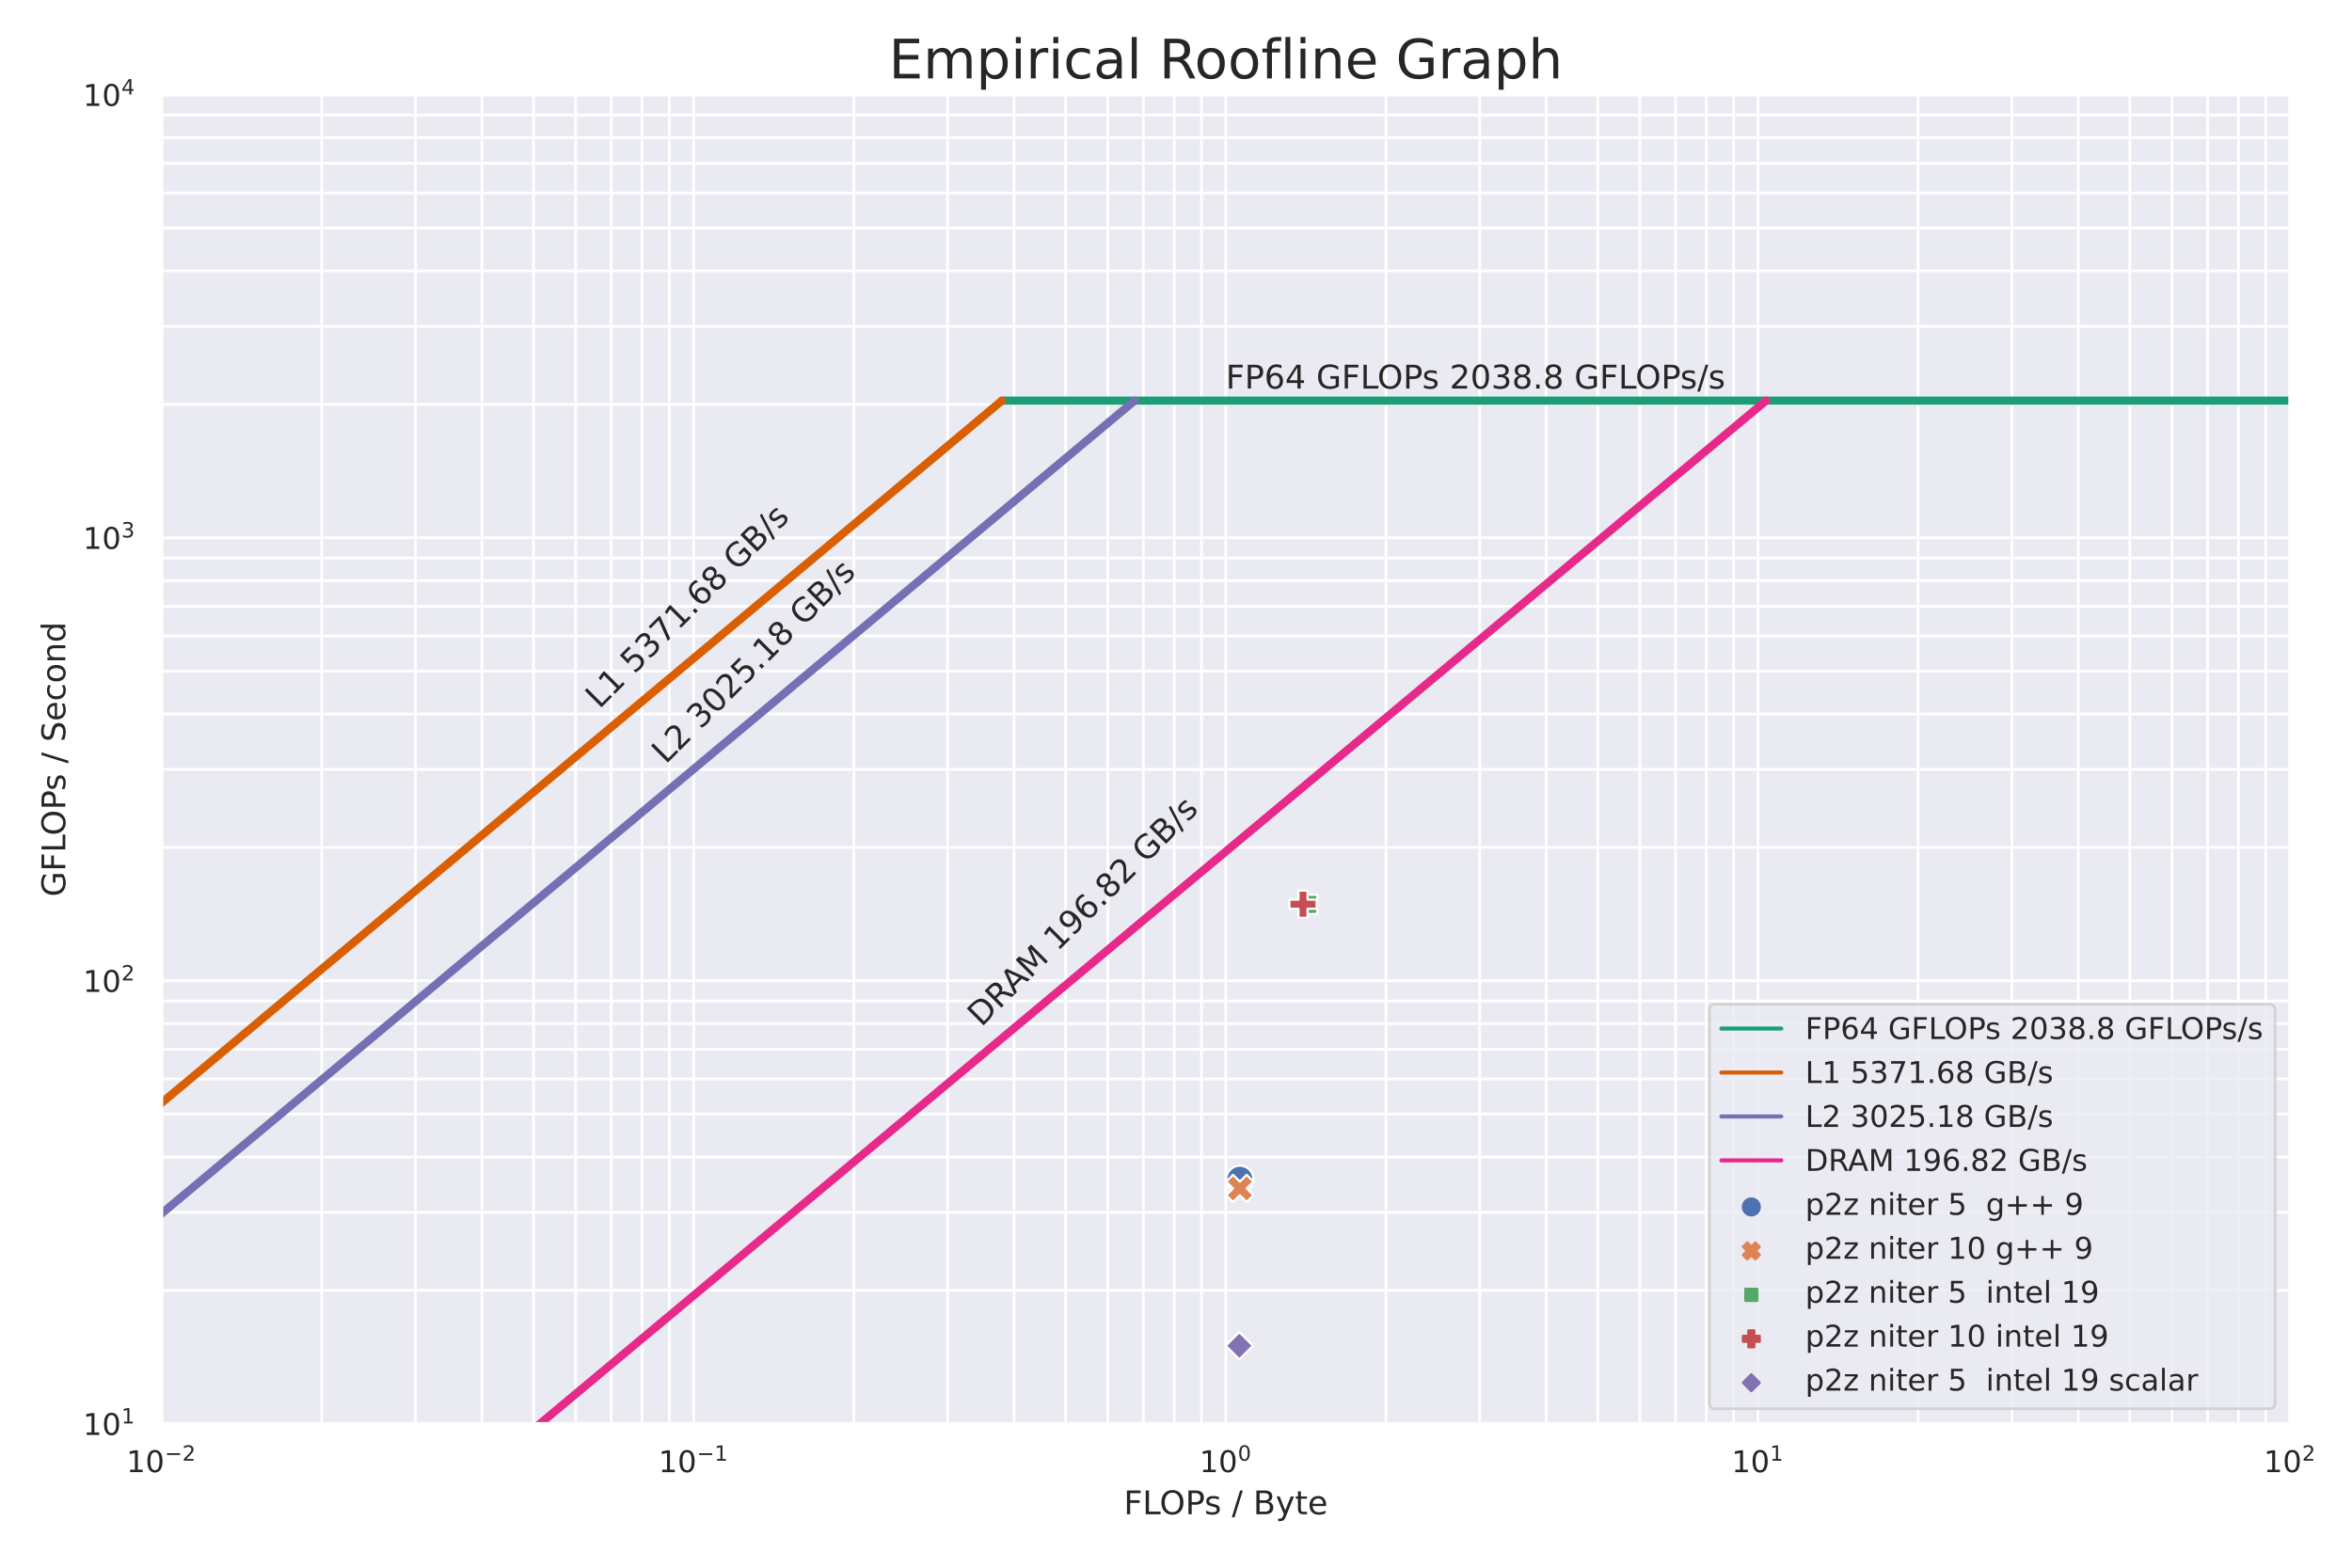<?xml version="1.0" encoding="utf-8" standalone="no"?>
<!DOCTYPE svg PUBLIC "-//W3C//DTD SVG 1.1//EN"
  "http://www.w3.org/Graphics/SVG/1.1/DTD/svg11.dtd">
<!-- Created with matplotlib (https://matplotlib.org/) -->
<svg height="576pt" version="1.1" viewBox="0 0 864 576" width="864pt" xmlns="http://www.w3.org/2000/svg" xmlns:xlink="http://www.w3.org/1999/xlink">
 <defs>
  <style type="text/css">*{stroke-linecap:butt;stroke-linejoin:round;}</style>
 </defs>
 <g id="figure_1">
  <g id="patch_1">
   <path d="M 0 576 
L 864 576 
L 864 0 
L 0 0 
z
" style="fill:#ffffff;"/>
  </g>
  <g id="axes_1">
   <g id="patch_2">
    <path d="M 59.344 523.116 
L 841.236 523.116 
L 841.236 34.8 
L 59.344 34.8 
z
" style="fill:#eaeaf2;"/>
   </g>
   <g id="matplotlib.axis_1">
    <g id="xtick_1">
     <g id="line2d_1">
      <path clip-path="url(#pb07900fdf8)" d="M 59.344 523.116 
L 59.344 34.8 
" style="fill:none;stroke:#ffffff;stroke-linecap:round;"/>
     </g>
     <g id="text_1">
      <!-- $\mathdefault{10^{-2}}$ -->
      <g style="fill:#262626;" transform="translate(46.419 540.974)scale(0.11 -0.11)">
       <defs>
        <path d="M 12.406 8.297 
L 28.516 8.297 
L 28.516 63.922 
L 10.984 60.406 
L 10.984 69.391 
L 28.422 72.906 
L 38.281 72.906 
L 38.281 8.297 
L 54.391 8.297 
L 54.391 0 
L 12.406 0 
z
" id="DejaVuSans-49"/>
        <path d="M 31.781 66.406 
Q 24.172 66.406 20.328 58.906 
Q 16.5 51.422 16.5 36.375 
Q 16.5 21.391 20.328 13.891 
Q 24.172 6.391 31.781 6.391 
Q 39.453 6.391 43.281 13.891 
Q 47.125 21.391 47.125 36.375 
Q 47.125 51.422 43.281 58.906 
Q 39.453 66.406 31.781 66.406 
z
M 31.781 74.219 
Q 44.047 74.219 50.516 64.516 
Q 56.984 54.828 56.984 36.375 
Q 56.984 17.969 50.516 8.266 
Q 44.047 -1.422 31.781 -1.422 
Q 19.531 -1.422 13.062 8.266 
Q 6.594 17.969 6.594 36.375 
Q 6.594 54.828 13.062 64.516 
Q 19.531 74.219 31.781 74.219 
z
" id="DejaVuSans-48"/>
        <path d="M 10.594 35.5 
L 73.188 35.5 
L 73.188 27.203 
L 10.594 27.203 
z
" id="DejaVuSans-8722"/>
        <path d="M 19.188 8.297 
L 53.609 8.297 
L 53.609 0 
L 7.328 0 
L 7.328 8.297 
Q 12.938 14.109 22.625 23.891 
Q 32.328 33.688 34.812 36.531 
Q 39.547 41.844 41.422 45.531 
Q 43.312 49.219 43.312 52.781 
Q 43.312 58.594 39.234 62.25 
Q 35.156 65.922 28.609 65.922 
Q 23.969 65.922 18.812 64.312 
Q 13.672 62.703 7.812 59.422 
L 7.812 69.391 
Q 13.766 71.781 18.938 73 
Q 24.125 74.219 28.422 74.219 
Q 39.75 74.219 46.484 68.547 
Q 53.219 62.891 53.219 53.422 
Q 53.219 48.922 51.531 44.891 
Q 49.859 40.875 45.406 35.406 
Q 44.188 33.984 37.641 27.219 
Q 31.109 20.453 19.188 8.297 
z
" id="DejaVuSans-50"/>
       </defs>
       <use transform="translate(0 0.766)" xlink:href="#DejaVuSans-49"/>
       <use transform="translate(63.623 0.766)" xlink:href="#DejaVuSans-48"/>
       <use transform="translate(128.203 39.047)scale(0.7)" xlink:href="#DejaVuSans-8722"/>
       <use transform="translate(186.855 39.047)scale(0.7)" xlink:href="#DejaVuSans-50"/>
      </g>
     </g>
    </g>
    <g id="xtick_2">
     <g id="line2d_2">
      <path clip-path="url(#pb07900fdf8)" d="M 254.817 523.116 
L 254.817 34.8 
" style="fill:none;stroke:#ffffff;stroke-linecap:round;"/>
     </g>
     <g id="text_2">
      <!-- $\mathdefault{10^{-1}}$ -->
      <g style="fill:#262626;" transform="translate(241.892 540.974)scale(0.11 -0.11)">
       <use transform="translate(0 0.684)" xlink:href="#DejaVuSans-49"/>
       <use transform="translate(63.623 0.684)" xlink:href="#DejaVuSans-48"/>
       <use transform="translate(128.203 38.966)scale(0.7)" xlink:href="#DejaVuSans-8722"/>
       <use transform="translate(186.855 38.966)scale(0.7)" xlink:href="#DejaVuSans-49"/>
      </g>
     </g>
    </g>
    <g id="xtick_3">
     <g id="line2d_3">
      <path clip-path="url(#pb07900fdf8)" d="M 450.29 523.116 
L 450.29 34.8 
" style="fill:none;stroke:#ffffff;stroke-linecap:round;"/>
     </g>
     <g id="text_3">
      <!-- $\mathdefault{10^{0}}$ -->
      <g style="fill:#262626;" transform="translate(440.61 540.974)scale(0.11 -0.11)">
       <use transform="translate(0 0.766)" xlink:href="#DejaVuSans-49"/>
       <use transform="translate(63.623 0.766)" xlink:href="#DejaVuSans-48"/>
       <use transform="translate(128.203 39.047)scale(0.7)" xlink:href="#DejaVuSans-48"/>
      </g>
     </g>
    </g>
    <g id="xtick_4">
     <g id="line2d_4">
      <path clip-path="url(#pb07900fdf8)" d="M 645.763 523.116 
L 645.763 34.8 
" style="fill:none;stroke:#ffffff;stroke-linecap:round;"/>
     </g>
     <g id="text_4">
      <!-- $\mathdefault{10^{1}}$ -->
      <g style="fill:#262626;" transform="translate(636.083 540.974)scale(0.11 -0.11)">
       <use transform="translate(0 0.684)" xlink:href="#DejaVuSans-49"/>
       <use transform="translate(63.623 0.684)" xlink:href="#DejaVuSans-48"/>
       <use transform="translate(128.203 38.966)scale(0.7)" xlink:href="#DejaVuSans-49"/>
      </g>
     </g>
    </g>
    <g id="xtick_5">
     <g id="line2d_5">
      <path clip-path="url(#pb07900fdf8)" d="M 841.236 523.116 
L 841.236 34.8 
" style="fill:none;stroke:#ffffff;stroke-linecap:round;"/>
     </g>
     <g id="text_5">
      <!-- $\mathdefault{10^{2}}$ -->
      <g style="fill:#262626;" transform="translate(831.556 540.974)scale(0.11 -0.11)">
       <use transform="translate(0 0.766)" xlink:href="#DejaVuSans-49"/>
       <use transform="translate(63.623 0.766)" xlink:href="#DejaVuSans-48"/>
       <use transform="translate(128.203 39.047)scale(0.7)" xlink:href="#DejaVuSans-50"/>
      </g>
     </g>
    </g>
    <g id="xtick_6">
     <g id="line2d_6">
      <path clip-path="url(#pb07900fdf8)" d="M 118.187 523.116 
L 118.187 34.8 
" style="fill:none;stroke:#ffffff;stroke-linecap:round;"/>
     </g>
    </g>
    <g id="xtick_7">
     <g id="line2d_7">
      <path clip-path="url(#pb07900fdf8)" d="M 152.608 523.116 
L 152.608 34.8 
" style="fill:none;stroke:#ffffff;stroke-linecap:round;"/>
     </g>
    </g>
    <g id="xtick_8">
     <g id="line2d_8">
      <path clip-path="url(#pb07900fdf8)" d="M 177.03 523.116 
L 177.03 34.8 
" style="fill:none;stroke:#ffffff;stroke-linecap:round;"/>
     </g>
    </g>
    <g id="xtick_9">
     <g id="line2d_9">
      <path clip-path="url(#pb07900fdf8)" d="M 195.974 523.116 
L 195.974 34.8 
" style="fill:none;stroke:#ffffff;stroke-linecap:round;"/>
     </g>
    </g>
    <g id="xtick_10">
     <g id="line2d_10">
      <path clip-path="url(#pb07900fdf8)" d="M 211.451 523.116 
L 211.451 34.8 
" style="fill:none;stroke:#ffffff;stroke-linecap:round;"/>
     </g>
    </g>
    <g id="xtick_11">
     <g id="line2d_11">
      <path clip-path="url(#pb07900fdf8)" d="M 224.538 523.116 
L 224.538 34.8 
" style="fill:none;stroke:#ffffff;stroke-linecap:round;"/>
     </g>
    </g>
    <g id="xtick_12">
     <g id="line2d_12">
      <path clip-path="url(#pb07900fdf8)" d="M 235.873 523.116 
L 235.873 34.8 
" style="fill:none;stroke:#ffffff;stroke-linecap:round;"/>
     </g>
    </g>
    <g id="xtick_13">
     <g id="line2d_13">
      <path clip-path="url(#pb07900fdf8)" d="M 245.872 523.116 
L 245.872 34.8 
" style="fill:none;stroke:#ffffff;stroke-linecap:round;"/>
     </g>
    </g>
    <g id="xtick_14">
     <g id="line2d_14">
      <path clip-path="url(#pb07900fdf8)" d="M 313.66 523.116 
L 313.66 34.8 
" style="fill:none;stroke:#ffffff;stroke-linecap:round;"/>
     </g>
    </g>
    <g id="xtick_15">
     <g id="line2d_15">
      <path clip-path="url(#pb07900fdf8)" d="M 348.081 523.116 
L 348.081 34.8 
" style="fill:none;stroke:#ffffff;stroke-linecap:round;"/>
     </g>
    </g>
    <g id="xtick_16">
     <g id="line2d_16">
      <path clip-path="url(#pb07900fdf8)" d="M 372.503 523.116 
L 372.503 34.8 
" style="fill:none;stroke:#ffffff;stroke-linecap:round;"/>
     </g>
    </g>
    <g id="xtick_17">
     <g id="line2d_17">
      <path clip-path="url(#pb07900fdf8)" d="M 391.446 523.116 
L 391.446 34.8 
" style="fill:none;stroke:#ffffff;stroke-linecap:round;"/>
     </g>
    </g>
    <g id="xtick_18">
     <g id="line2d_18">
      <path clip-path="url(#pb07900fdf8)" d="M 406.924 523.116 
L 406.924 34.8 
" style="fill:none;stroke:#ffffff;stroke-linecap:round;"/>
     </g>
    </g>
    <g id="xtick_19">
     <g id="line2d_19">
      <path clip-path="url(#pb07900fdf8)" d="M 420.011 523.116 
L 420.011 34.8 
" style="fill:none;stroke:#ffffff;stroke-linecap:round;"/>
     </g>
    </g>
    <g id="xtick_20">
     <g id="line2d_20">
      <path clip-path="url(#pb07900fdf8)" d="M 431.346 523.116 
L 431.346 34.8 
" style="fill:none;stroke:#ffffff;stroke-linecap:round;"/>
     </g>
    </g>
    <g id="xtick_21">
     <g id="line2d_21">
      <path clip-path="url(#pb07900fdf8)" d="M 441.345 523.116 
L 441.345 34.8 
" style="fill:none;stroke:#ffffff;stroke-linecap:round;"/>
     </g>
    </g>
    <g id="xtick_22">
     <g id="line2d_22">
      <path clip-path="url(#pb07900fdf8)" d="M 509.133 523.116 
L 509.133 34.8 
" style="fill:none;stroke:#ffffff;stroke-linecap:round;"/>
     </g>
    </g>
    <g id="xtick_23">
     <g id="line2d_23">
      <path clip-path="url(#pb07900fdf8)" d="M 543.554 523.116 
L 543.554 34.8 
" style="fill:none;stroke:#ffffff;stroke-linecap:round;"/>
     </g>
    </g>
    <g id="xtick_24">
     <g id="line2d_24">
      <path clip-path="url(#pb07900fdf8)" d="M 567.976 523.116 
L 567.976 34.8 
" style="fill:none;stroke:#ffffff;stroke-linecap:round;"/>
     </g>
    </g>
    <g id="xtick_25">
     <g id="line2d_25">
      <path clip-path="url(#pb07900fdf8)" d="M 586.919 523.116 
L 586.919 34.8 
" style="fill:none;stroke:#ffffff;stroke-linecap:round;"/>
     </g>
    </g>
    <g id="xtick_26">
     <g id="line2d_26">
      <path clip-path="url(#pb07900fdf8)" d="M 602.397 523.116 
L 602.397 34.8 
" style="fill:none;stroke:#ffffff;stroke-linecap:round;"/>
     </g>
    </g>
    <g id="xtick_27">
     <g id="line2d_27">
      <path clip-path="url(#pb07900fdf8)" d="M 615.484 523.116 
L 615.484 34.8 
" style="fill:none;stroke:#ffffff;stroke-linecap:round;"/>
     </g>
    </g>
    <g id="xtick_28">
     <g id="line2d_28">
      <path clip-path="url(#pb07900fdf8)" d="M 626.819 523.116 
L 626.819 34.8 
" style="fill:none;stroke:#ffffff;stroke-linecap:round;"/>
     </g>
    </g>
    <g id="xtick_29">
     <g id="line2d_29">
      <path clip-path="url(#pb07900fdf8)" d="M 636.818 523.116 
L 636.818 34.8 
" style="fill:none;stroke:#ffffff;stroke-linecap:round;"/>
     </g>
    </g>
    <g id="xtick_30">
     <g id="line2d_30">
      <path clip-path="url(#pb07900fdf8)" d="M 704.606 523.116 
L 704.606 34.8 
" style="fill:none;stroke:#ffffff;stroke-linecap:round;"/>
     </g>
    </g>
    <g id="xtick_31">
     <g id="line2d_31">
      <path clip-path="url(#pb07900fdf8)" d="M 739.027 523.116 
L 739.027 34.8 
" style="fill:none;stroke:#ffffff;stroke-linecap:round;"/>
     </g>
    </g>
    <g id="xtick_32">
     <g id="line2d_32">
      <path clip-path="url(#pb07900fdf8)" d="M 763.449 523.116 
L 763.449 34.8 
" style="fill:none;stroke:#ffffff;stroke-linecap:round;"/>
     </g>
    </g>
    <g id="xtick_33">
     <g id="line2d_33">
      <path clip-path="url(#pb07900fdf8)" d="M 782.392 523.116 
L 782.392 34.8 
" style="fill:none;stroke:#ffffff;stroke-linecap:round;"/>
     </g>
    </g>
    <g id="xtick_34">
     <g id="line2d_34">
      <path clip-path="url(#pb07900fdf8)" d="M 797.87 523.116 
L 797.87 34.8 
" style="fill:none;stroke:#ffffff;stroke-linecap:round;"/>
     </g>
    </g>
    <g id="xtick_35">
     <g id="line2d_35">
      <path clip-path="url(#pb07900fdf8)" d="M 810.956 523.116 
L 810.956 34.8 
" style="fill:none;stroke:#ffffff;stroke-linecap:round;"/>
     </g>
    </g>
    <g id="xtick_36">
     <g id="line2d_36">
      <path clip-path="url(#pb07900fdf8)" d="M 822.292 523.116 
L 822.292 34.8 
" style="fill:none;stroke:#ffffff;stroke-linecap:round;"/>
     </g>
    </g>
    <g id="xtick_37">
     <g id="line2d_37">
      <path clip-path="url(#pb07900fdf8)" d="M 832.291 523.116 
L 832.291 34.8 
" style="fill:none;stroke:#ffffff;stroke-linecap:round;"/>
     </g>
    </g>
    <g id="text_6">
     <!-- FLOPs / Byte -->
     <g style="fill:#262626;" transform="translate(412.805 556.38)scale(0.12 -0.12)">
      <defs>
       <path d="M 9.812 72.906 
L 51.703 72.906 
L 51.703 64.594 
L 19.672 64.594 
L 19.672 43.109 
L 48.578 43.109 
L 48.578 34.812 
L 19.672 34.812 
L 19.672 0 
L 9.812 0 
z
" id="DejaVuSans-70"/>
       <path d="M 9.812 72.906 
L 19.672 72.906 
L 19.672 8.297 
L 55.172 8.297 
L 55.172 0 
L 9.812 0 
z
" id="DejaVuSans-76"/>
       <path d="M 39.406 66.219 
Q 28.656 66.219 22.328 58.203 
Q 16.016 50.203 16.016 36.375 
Q 16.016 22.609 22.328 14.594 
Q 28.656 6.594 39.406 6.594 
Q 50.141 6.594 56.422 14.594 
Q 62.703 22.609 62.703 36.375 
Q 62.703 50.203 56.422 58.203 
Q 50.141 66.219 39.406 66.219 
z
M 39.406 74.219 
Q 54.734 74.219 63.906 63.938 
Q 73.094 53.656 73.094 36.375 
Q 73.094 19.141 63.906 8.859 
Q 54.734 -1.422 39.406 -1.422 
Q 24.031 -1.422 14.812 8.828 
Q 5.609 19.094 5.609 36.375 
Q 5.609 53.656 14.812 63.938 
Q 24.031 74.219 39.406 74.219 
z
" id="DejaVuSans-79"/>
       <path d="M 19.672 64.797 
L 19.672 37.406 
L 32.078 37.406 
Q 38.969 37.406 42.719 40.969 
Q 46.484 44.531 46.484 51.125 
Q 46.484 57.672 42.719 61.234 
Q 38.969 64.797 32.078 64.797 
z
M 9.812 72.906 
L 32.078 72.906 
Q 44.344 72.906 50.609 67.359 
Q 56.891 61.812 56.891 51.125 
Q 56.891 40.328 50.609 34.812 
Q 44.344 29.297 32.078 29.297 
L 19.672 29.297 
L 19.672 0 
L 9.812 0 
z
" id="DejaVuSans-80"/>
       <path d="M 44.281 53.078 
L 44.281 44.578 
Q 40.484 46.531 36.375 47.5 
Q 32.281 48.484 27.875 48.484 
Q 21.188 48.484 17.844 46.438 
Q 14.5 44.391 14.5 40.281 
Q 14.5 37.156 16.891 35.375 
Q 19.281 33.594 26.516 31.984 
L 29.594 31.297 
Q 39.156 29.25 43.188 25.516 
Q 47.219 21.781 47.219 15.094 
Q 47.219 7.469 41.188 3.016 
Q 35.156 -1.422 24.609 -1.422 
Q 20.219 -1.422 15.453 -0.562 
Q 10.688 0.297 5.422 2 
L 5.422 11.281 
Q 10.406 8.688 15.234 7.391 
Q 20.062 6.109 24.812 6.109 
Q 31.156 6.109 34.562 8.281 
Q 37.984 10.453 37.984 14.406 
Q 37.984 18.062 35.516 20.016 
Q 33.062 21.969 24.703 23.781 
L 21.578 24.516 
Q 13.234 26.266 9.516 29.906 
Q 5.812 33.547 5.812 39.891 
Q 5.812 47.609 11.281 51.797 
Q 16.75 56 26.812 56 
Q 31.781 56 36.172 55.266 
Q 40.578 54.547 44.281 53.078 
z
" id="DejaVuSans-115"/>
       <path id="DejaVuSans-32"/>
       <path d="M 25.391 72.906 
L 33.688 72.906 
L 8.297 -9.281 
L 0 -9.281 
z
" id="DejaVuSans-47"/>
       <path d="M 19.672 34.812 
L 19.672 8.109 
L 35.5 8.109 
Q 43.453 8.109 47.281 11.406 
Q 51.125 14.703 51.125 21.484 
Q 51.125 28.328 47.281 31.562 
Q 43.453 34.812 35.5 34.812 
z
M 19.672 64.797 
L 19.672 42.828 
L 34.281 42.828 
Q 41.5 42.828 45.031 45.531 
Q 48.578 48.25 48.578 53.812 
Q 48.578 59.328 45.031 62.062 
Q 41.5 64.797 34.281 64.797 
z
M 9.812 72.906 
L 35.016 72.906 
Q 46.297 72.906 52.391 68.219 
Q 58.5 63.531 58.5 54.891 
Q 58.5 48.188 55.375 44.234 
Q 52.25 40.281 46.188 39.312 
Q 53.469 37.75 57.5 32.781 
Q 61.531 27.828 61.531 20.406 
Q 61.531 10.641 54.891 5.312 
Q 48.25 0 35.984 0 
L 9.812 0 
z
" id="DejaVuSans-66"/>
       <path d="M 32.172 -5.078 
Q 28.375 -14.844 24.75 -17.812 
Q 21.141 -20.797 15.094 -20.797 
L 7.906 -20.797 
L 7.906 -13.281 
L 13.188 -13.281 
Q 16.891 -13.281 18.938 -11.516 
Q 21 -9.766 23.484 -3.219 
L 25.094 0.875 
L 2.984 54.688 
L 12.5 54.688 
L 29.594 11.922 
L 46.688 54.688 
L 56.203 54.688 
z
" id="DejaVuSans-121"/>
       <path d="M 18.312 70.219 
L 18.312 54.688 
L 36.812 54.688 
L 36.812 47.703 
L 18.312 47.703 
L 18.312 18.016 
Q 18.312 11.328 20.141 9.422 
Q 21.969 7.516 27.594 7.516 
L 36.812 7.516 
L 36.812 0 
L 27.594 0 
Q 17.188 0 13.234 3.875 
Q 9.281 7.766 9.281 18.016 
L 9.281 47.703 
L 2.688 47.703 
L 2.688 54.688 
L 9.281 54.688 
L 9.281 70.219 
z
" id="DejaVuSans-116"/>
       <path d="M 56.203 29.594 
L 56.203 25.203 
L 14.891 25.203 
Q 15.484 15.922 20.484 11.062 
Q 25.484 6.203 34.422 6.203 
Q 39.594 6.203 44.453 7.469 
Q 49.312 8.734 54.109 11.281 
L 54.109 2.781 
Q 49.266 0.734 44.188 -0.344 
Q 39.109 -1.422 33.891 -1.422 
Q 20.797 -1.422 13.156 6.188 
Q 5.516 13.812 5.516 26.812 
Q 5.516 40.234 12.766 48.109 
Q 20.016 56 32.328 56 
Q 43.359 56 49.781 48.891 
Q 56.203 41.797 56.203 29.594 
z
M 47.219 32.234 
Q 47.125 39.594 43.094 43.984 
Q 39.062 48.391 32.422 48.391 
Q 24.906 48.391 20.391 44.141 
Q 15.875 39.891 15.188 32.172 
z
" id="DejaVuSans-101"/>
      </defs>
      <use xlink:href="#DejaVuSans-70"/>
      <use x="57.52" xlink:href="#DejaVuSans-76"/>
      <use x="109.607" xlink:href="#DejaVuSans-79"/>
      <use x="188.318" xlink:href="#DejaVuSans-80"/>
      <use x="246.871" xlink:href="#DejaVuSans-115"/>
      <use x="298.971" xlink:href="#DejaVuSans-32"/>
      <use x="330.758" xlink:href="#DejaVuSans-47"/>
      <use x="364.449" xlink:href="#DejaVuSans-32"/>
      <use x="396.236" xlink:href="#DejaVuSans-66"/>
      <use x="464.84" xlink:href="#DejaVuSans-121"/>
      <use x="524.02" xlink:href="#DejaVuSans-116"/>
      <use x="563.229" xlink:href="#DejaVuSans-101"/>
     </g>
    </g>
   </g>
   <g id="matplotlib.axis_2">
    <g id="ytick_1">
     <g id="line2d_38">
      <path clip-path="url(#pb07900fdf8)" d="M 59.344 523.116 
L 841.236 523.116 
" style="fill:none;stroke:#ffffff;stroke-linecap:round;"/>
     </g>
     <g id="text_7">
      <!-- $\mathdefault{10^{1}}$ -->
      <g style="fill:#262626;" transform="translate(30.484 527.295)scale(0.11 -0.11)">
       <use transform="translate(0 0.684)" xlink:href="#DejaVuSans-49"/>
       <use transform="translate(63.623 0.684)" xlink:href="#DejaVuSans-48"/>
       <use transform="translate(128.203 38.966)scale(0.7)" xlink:href="#DejaVuSans-49"/>
      </g>
     </g>
    </g>
    <g id="ytick_2">
     <g id="line2d_39">
      <path clip-path="url(#pb07900fdf8)" d="M 59.344 360.344 
L 841.236 360.344 
" style="fill:none;stroke:#ffffff;stroke-linecap:round;"/>
     </g>
     <g id="text_8">
      <!-- $\mathdefault{10^{2}}$ -->
      <g style="fill:#262626;" transform="translate(30.484 364.523)scale(0.11 -0.11)">
       <use transform="translate(0 0.766)" xlink:href="#DejaVuSans-49"/>
       <use transform="translate(63.623 0.766)" xlink:href="#DejaVuSans-48"/>
       <use transform="translate(128.203 39.047)scale(0.7)" xlink:href="#DejaVuSans-50"/>
      </g>
     </g>
    </g>
    <g id="ytick_3">
     <g id="line2d_40">
      <path clip-path="url(#pb07900fdf8)" d="M 59.344 197.572 
L 841.236 197.572 
" style="fill:none;stroke:#ffffff;stroke-linecap:round;"/>
     </g>
     <g id="text_9">
      <!-- $\mathdefault{10^{3}}$ -->
      <g style="fill:#262626;" transform="translate(30.484 201.751)scale(0.11 -0.11)">
       <defs>
        <path d="M 40.578 39.312 
Q 47.656 37.797 51.625 33 
Q 55.609 28.219 55.609 21.188 
Q 55.609 10.406 48.188 4.484 
Q 40.766 -1.422 27.094 -1.422 
Q 22.516 -1.422 17.656 -0.516 
Q 12.797 0.391 7.625 2.203 
L 7.625 11.719 
Q 11.719 9.328 16.594 8.109 
Q 21.484 6.891 26.812 6.891 
Q 36.078 6.891 40.938 10.547 
Q 45.797 14.203 45.797 21.188 
Q 45.797 27.641 41.281 31.266 
Q 36.766 34.906 28.719 34.906 
L 20.219 34.906 
L 20.219 43.016 
L 29.109 43.016 
Q 36.375 43.016 40.234 45.922 
Q 44.094 48.828 44.094 54.297 
Q 44.094 59.906 40.109 62.906 
Q 36.141 65.922 28.719 65.922 
Q 24.656 65.922 20.016 65.031 
Q 15.375 64.156 9.812 62.312 
L 9.812 71.094 
Q 15.438 72.656 20.344 73.438 
Q 25.25 74.219 29.594 74.219 
Q 40.828 74.219 47.359 69.109 
Q 53.906 64.016 53.906 55.328 
Q 53.906 49.266 50.438 45.094 
Q 46.969 40.922 40.578 39.312 
z
" id="DejaVuSans-51"/>
       </defs>
       <use transform="translate(0 0.766)" xlink:href="#DejaVuSans-49"/>
       <use transform="translate(63.623 0.766)" xlink:href="#DejaVuSans-48"/>
       <use transform="translate(128.203 39.047)scale(0.7)" xlink:href="#DejaVuSans-51"/>
      </g>
     </g>
    </g>
    <g id="ytick_4">
     <g id="line2d_41">
      <path clip-path="url(#pb07900fdf8)" d="M 59.344 34.8 
L 841.236 34.8 
" style="fill:none;stroke:#ffffff;stroke-linecap:round;"/>
     </g>
     <g id="text_10">
      <!-- $\mathdefault{10^{4}}$ -->
      <g style="fill:#262626;" transform="translate(30.484 38.979)scale(0.11 -0.11)">
       <defs>
        <path d="M 37.797 64.312 
L 12.891 25.391 
L 37.797 25.391 
z
M 35.203 72.906 
L 47.609 72.906 
L 47.609 25.391 
L 58.016 25.391 
L 58.016 17.188 
L 47.609 17.188 
L 47.609 0 
L 37.797 0 
L 37.797 17.188 
L 4.891 17.188 
L 4.891 26.703 
z
" id="DejaVuSans-52"/>
       </defs>
       <use transform="translate(0 0.684)" xlink:href="#DejaVuSans-49"/>
       <use transform="translate(63.623 0.684)" xlink:href="#DejaVuSans-48"/>
       <use transform="translate(128.203 38.966)scale(0.7)" xlink:href="#DejaVuSans-52"/>
      </g>
     </g>
    </g>
    <g id="ytick_5">
     <g id="line2d_42">
      <path clip-path="url(#pb07900fdf8)" d="M 59.344 474.117 
L 841.236 474.117 
" style="fill:none;stroke:#ffffff;stroke-linecap:round;"/>
     </g>
    </g>
    <g id="ytick_6">
     <g id="line2d_43">
      <path clip-path="url(#pb07900fdf8)" d="M 59.344 445.454 
L 841.236 445.454 
" style="fill:none;stroke:#ffffff;stroke-linecap:round;"/>
     </g>
    </g>
    <g id="ytick_7">
     <g id="line2d_44">
      <path clip-path="url(#pb07900fdf8)" d="M 59.344 425.117 
L 841.236 425.117 
" style="fill:none;stroke:#ffffff;stroke-linecap:round;"/>
     </g>
    </g>
    <g id="ytick_8">
     <g id="line2d_45">
      <path clip-path="url(#pb07900fdf8)" d="M 59.344 409.343 
L 841.236 409.343 
" style="fill:none;stroke:#ffffff;stroke-linecap:round;"/>
     </g>
    </g>
    <g id="ytick_9">
     <g id="line2d_46">
      <path clip-path="url(#pb07900fdf8)" d="M 59.344 396.455 
L 841.236 396.455 
" style="fill:none;stroke:#ffffff;stroke-linecap:round;"/>
     </g>
    </g>
    <g id="ytick_10">
     <g id="line2d_47">
      <path clip-path="url(#pb07900fdf8)" d="M 59.344 385.558 
L 841.236 385.558 
" style="fill:none;stroke:#ffffff;stroke-linecap:round;"/>
     </g>
    </g>
    <g id="ytick_11">
     <g id="line2d_48">
      <path clip-path="url(#pb07900fdf8)" d="M 59.344 376.118 
L 841.236 376.118 
" style="fill:none;stroke:#ffffff;stroke-linecap:round;"/>
     </g>
    </g>
    <g id="ytick_12">
     <g id="line2d_49">
      <path clip-path="url(#pb07900fdf8)" d="M 59.344 367.792 
L 841.236 367.792 
" style="fill:none;stroke:#ffffff;stroke-linecap:round;"/>
     </g>
    </g>
    <g id="ytick_13">
     <g id="line2d_50">
      <path clip-path="url(#pb07900fdf8)" d="M 59.344 311.345 
L 841.236 311.345 
" style="fill:none;stroke:#ffffff;stroke-linecap:round;"/>
     </g>
    </g>
    <g id="ytick_14">
     <g id="line2d_51">
      <path clip-path="url(#pb07900fdf8)" d="M 59.344 282.682 
L 841.236 282.682 
" style="fill:none;stroke:#ffffff;stroke-linecap:round;"/>
     </g>
    </g>
    <g id="ytick_15">
     <g id="line2d_52">
      <path clip-path="url(#pb07900fdf8)" d="M 59.344 262.345 
L 841.236 262.345 
" style="fill:none;stroke:#ffffff;stroke-linecap:round;"/>
     </g>
    </g>
    <g id="ytick_16">
     <g id="line2d_53">
      <path clip-path="url(#pb07900fdf8)" d="M 59.344 246.571 
L 841.236 246.571 
" style="fill:none;stroke:#ffffff;stroke-linecap:round;"/>
     </g>
    </g>
    <g id="ytick_17">
     <g id="line2d_54">
      <path clip-path="url(#pb07900fdf8)" d="M 59.344 233.683 
L 841.236 233.683 
" style="fill:none;stroke:#ffffff;stroke-linecap:round;"/>
     </g>
    </g>
    <g id="ytick_18">
     <g id="line2d_55">
      <path clip-path="url(#pb07900fdf8)" d="M 59.344 222.786 
L 841.236 222.786 
" style="fill:none;stroke:#ffffff;stroke-linecap:round;"/>
     </g>
    </g>
    <g id="ytick_19">
     <g id="line2d_56">
      <path clip-path="url(#pb07900fdf8)" d="M 59.344 213.346 
L 841.236 213.346 
" style="fill:none;stroke:#ffffff;stroke-linecap:round;"/>
     </g>
    </g>
    <g id="ytick_20">
     <g id="line2d_57">
      <path clip-path="url(#pb07900fdf8)" d="M 59.344 205.02 
L 841.236 205.02 
" style="fill:none;stroke:#ffffff;stroke-linecap:round;"/>
     </g>
    </g>
    <g id="ytick_21">
     <g id="line2d_58">
      <path clip-path="url(#pb07900fdf8)" d="M 59.344 148.573 
L 841.236 148.573 
" style="fill:none;stroke:#ffffff;stroke-linecap:round;"/>
     </g>
    </g>
    <g id="ytick_22">
     <g id="line2d_59">
      <path clip-path="url(#pb07900fdf8)" d="M 59.344 119.91 
L 841.236 119.91 
" style="fill:none;stroke:#ffffff;stroke-linecap:round;"/>
     </g>
    </g>
    <g id="ytick_23">
     <g id="line2d_60">
      <path clip-path="url(#pb07900fdf8)" d="M 59.344 99.573 
L 841.236 99.573 
" style="fill:none;stroke:#ffffff;stroke-linecap:round;"/>
     </g>
    </g>
    <g id="ytick_24">
     <g id="line2d_61">
      <path clip-path="url(#pb07900fdf8)" d="M 59.344 83.799 
L 841.236 83.799 
" style="fill:none;stroke:#ffffff;stroke-linecap:round;"/>
     </g>
    </g>
    <g id="ytick_25">
     <g id="line2d_62">
      <path clip-path="url(#pb07900fdf8)" d="M 59.344 70.911 
L 841.236 70.911 
" style="fill:none;stroke:#ffffff;stroke-linecap:round;"/>
     </g>
    </g>
    <g id="ytick_26">
     <g id="line2d_63">
      <path clip-path="url(#pb07900fdf8)" d="M 59.344 60.014 
L 841.236 60.014 
" style="fill:none;stroke:#ffffff;stroke-linecap:round;"/>
     </g>
    </g>
    <g id="ytick_27">
     <g id="line2d_64">
      <path clip-path="url(#pb07900fdf8)" d="M 59.344 50.574 
L 841.236 50.574 
" style="fill:none;stroke:#ffffff;stroke-linecap:round;"/>
     </g>
    </g>
    <g id="ytick_28">
     <g id="line2d_65">
      <path clip-path="url(#pb07900fdf8)" d="M 59.344 42.248 
L 841.236 42.248 
" style="fill:none;stroke:#ffffff;stroke-linecap:round;"/>
     </g>
    </g>
    <g id="text_11">
     <!-- GFLOPs / Second -->
     <g style="fill:#262626;" transform="translate(23.988 329.463)rotate(-90)scale(0.12 -0.12)">
      <defs>
       <path d="M 59.516 10.406 
L 59.516 29.984 
L 43.406 29.984 
L 43.406 38.094 
L 69.281 38.094 
L 69.281 6.781 
Q 63.578 2.734 56.688 0.656 
Q 49.812 -1.422 42 -1.422 
Q 24.906 -1.422 15.25 8.562 
Q 5.609 18.562 5.609 36.375 
Q 5.609 54.25 15.25 64.234 
Q 24.906 74.219 42 74.219 
Q 49.125 74.219 55.547 72.453 
Q 61.969 70.703 67.391 67.281 
L 67.391 56.781 
Q 61.922 61.422 55.766 63.766 
Q 49.609 66.109 42.828 66.109 
Q 29.438 66.109 22.719 58.641 
Q 16.016 51.172 16.016 36.375 
Q 16.016 21.625 22.719 14.156 
Q 29.438 6.688 42.828 6.688 
Q 48.047 6.688 52.141 7.594 
Q 56.25 8.5 59.516 10.406 
z
" id="DejaVuSans-71"/>
       <path d="M 53.516 70.516 
L 53.516 60.891 
Q 47.906 63.578 42.922 64.891 
Q 37.938 66.219 33.297 66.219 
Q 25.25 66.219 20.875 63.094 
Q 16.5 59.969 16.5 54.203 
Q 16.5 49.359 19.406 46.891 
Q 22.312 44.438 30.422 42.922 
L 36.375 41.703 
Q 47.406 39.594 52.656 34.297 
Q 57.906 29 57.906 20.125 
Q 57.906 9.516 50.797 4.047 
Q 43.703 -1.422 29.984 -1.422 
Q 24.812 -1.422 18.969 -0.25 
Q 13.141 0.922 6.891 3.219 
L 6.891 13.375 
Q 12.891 10.016 18.656 8.297 
Q 24.422 6.594 29.984 6.594 
Q 38.422 6.594 43.016 9.906 
Q 47.609 13.234 47.609 19.391 
Q 47.609 24.75 44.312 27.781 
Q 41.016 30.812 33.5 32.328 
L 27.484 33.5 
Q 16.453 35.688 11.516 40.375 
Q 6.594 45.062 6.594 53.422 
Q 6.594 63.094 13.406 68.656 
Q 20.219 74.219 32.172 74.219 
Q 37.312 74.219 42.625 73.281 
Q 47.953 72.359 53.516 70.516 
z
" id="DejaVuSans-83"/>
       <path d="M 48.781 52.594 
L 48.781 44.188 
Q 44.969 46.297 41.141 47.344 
Q 37.312 48.391 33.406 48.391 
Q 24.656 48.391 19.812 42.844 
Q 14.984 37.312 14.984 27.297 
Q 14.984 17.281 19.812 11.734 
Q 24.656 6.203 33.406 6.203 
Q 37.312 6.203 41.141 7.25 
Q 44.969 8.297 48.781 10.406 
L 48.781 2.094 
Q 45.016 0.344 40.984 -0.531 
Q 36.969 -1.422 32.422 -1.422 
Q 20.062 -1.422 12.781 6.344 
Q 5.516 14.109 5.516 27.297 
Q 5.516 40.672 12.859 48.328 
Q 20.219 56 33.016 56 
Q 37.156 56 41.109 55.141 
Q 45.062 54.297 48.781 52.594 
z
" id="DejaVuSans-99"/>
       <path d="M 30.609 48.391 
Q 23.391 48.391 19.188 42.75 
Q 14.984 37.109 14.984 27.297 
Q 14.984 17.484 19.156 11.844 
Q 23.344 6.203 30.609 6.203 
Q 37.797 6.203 41.984 11.859 
Q 46.188 17.531 46.188 27.297 
Q 46.188 37.016 41.984 42.703 
Q 37.797 48.391 30.609 48.391 
z
M 30.609 56 
Q 42.328 56 49.016 48.375 
Q 55.719 40.766 55.719 27.297 
Q 55.719 13.875 49.016 6.219 
Q 42.328 -1.422 30.609 -1.422 
Q 18.844 -1.422 12.172 6.219 
Q 5.516 13.875 5.516 27.297 
Q 5.516 40.766 12.172 48.375 
Q 18.844 56 30.609 56 
z
" id="DejaVuSans-111"/>
       <path d="M 54.891 33.016 
L 54.891 0 
L 45.906 0 
L 45.906 32.719 
Q 45.906 40.484 42.875 44.328 
Q 39.844 48.188 33.797 48.188 
Q 26.516 48.188 22.312 43.547 
Q 18.109 38.922 18.109 30.906 
L 18.109 0 
L 9.078 0 
L 9.078 54.688 
L 18.109 54.688 
L 18.109 46.188 
Q 21.344 51.125 25.703 53.562 
Q 30.078 56 35.797 56 
Q 45.219 56 50.047 50.172 
Q 54.891 44.344 54.891 33.016 
z
" id="DejaVuSans-110"/>
       <path d="M 45.406 46.391 
L 45.406 75.984 
L 54.391 75.984 
L 54.391 0 
L 45.406 0 
L 45.406 8.203 
Q 42.578 3.328 38.25 0.953 
Q 33.938 -1.422 27.875 -1.422 
Q 17.969 -1.422 11.734 6.484 
Q 5.516 14.406 5.516 27.297 
Q 5.516 40.188 11.734 48.094 
Q 17.969 56 27.875 56 
Q 33.938 56 38.25 53.625 
Q 42.578 51.266 45.406 46.391 
z
M 14.797 27.297 
Q 14.797 17.391 18.875 11.75 
Q 22.953 6.109 30.078 6.109 
Q 37.203 6.109 41.297 11.75 
Q 45.406 17.391 45.406 27.297 
Q 45.406 37.203 41.297 42.844 
Q 37.203 48.484 30.078 48.484 
Q 22.953 48.484 18.875 42.844 
Q 14.797 37.203 14.797 27.297 
z
" id="DejaVuSans-100"/>
      </defs>
      <use xlink:href="#DejaVuSans-71"/>
      <use x="77.49" xlink:href="#DejaVuSans-70"/>
      <use x="135.01" xlink:href="#DejaVuSans-76"/>
      <use x="187.098" xlink:href="#DejaVuSans-79"/>
      <use x="265.809" xlink:href="#DejaVuSans-80"/>
      <use x="324.361" xlink:href="#DejaVuSans-115"/>
      <use x="376.461" xlink:href="#DejaVuSans-32"/>
      <use x="408.248" xlink:href="#DejaVuSans-47"/>
      <use x="441.939" xlink:href="#DejaVuSans-32"/>
      <use x="473.727" xlink:href="#DejaVuSans-83"/>
      <use x="537.203" xlink:href="#DejaVuSans-101"/>
      <use x="598.727" xlink:href="#DejaVuSans-99"/>
      <use x="653.707" xlink:href="#DejaVuSans-111"/>
      <use x="714.889" xlink:href="#DejaVuSans-110"/>
      <use x="778.268" xlink:href="#DejaVuSans-100"/>
     </g>
    </g>
   </g>
   <g id="PathCollection_1">
    <path clip-path="url(#pb07900fdf8)" d="M 455.46 438.292 
C 456.786 438.292 458.058 437.765 458.996 436.828 
C 459.934 435.89 460.46 434.618 460.46 433.292 
C 460.46 431.966 459.934 430.694 458.996 429.757 
C 458.058 428.819 456.786 428.292 455.46 428.292 
C 454.134 428.292 452.863 428.819 451.925 429.757 
C 450.987 430.694 450.46 431.966 450.46 433.292 
C 450.46 434.618 450.987 435.89 451.925 436.828 
C 452.863 437.765 454.134 438.292 455.46 438.292 
z
" style="fill:#4c72b0;stroke:#ffffff;stroke-width:0.8;"/>
    <path clip-path="url(#pb07900fdf8)" d="M 452.96 441.654 
L 455.46 439.154 
L 457.96 441.654 
L 460.46 439.154 
L 457.96 436.654 
L 460.46 434.154 
L 457.96 431.654 
L 455.46 434.154 
L 452.96 431.654 
L 450.46 434.154 
L 452.96 436.654 
L 450.46 439.154 
z
" style="fill:#dd8452;stroke:#ffffff;stroke-width:0.8;"/>
    <path clip-path="url(#pb07900fdf8)" d="M 476.826 328.744 
L 476.826 335.816 
L 483.897 335.816 
L 483.897 328.744 
z
" style="fill:#55a868;stroke:#ffffff;stroke-width:0.8;"/>
    <path clip-path="url(#pb07900fdf8)" d="M 476.987 337.218 
L 480.32 337.218 
L 480.32 333.884 
L 483.653 333.884 
L 483.653 330.551 
L 480.32 330.551 
L 480.32 327.218 
L 476.987 327.218 
L 476.987 330.551 
L 473.653 330.551 
L 473.653 333.884 
L 476.987 333.884 
z
" style="fill:#c44e52;stroke:#ffffff;stroke-width:0.8;"/>
    <path clip-path="url(#pb07900fdf8)" d="M 455.268 489.449 
L 450.268 494.449 
L 455.268 499.449 
L 460.268 494.449 
z
" style="fill:#8172b3;stroke:#ffffff;stroke-width:0.8;"/>
   </g>
   <g id="PathCollection_2"/>
   <g id="PathCollection_3"/>
   <g id="PathCollection_4"/>
   <g id="PathCollection_5"/>
   <g id="PathCollection_6"/>
   <g id="line2d_66">
    <path clip-path="url(#pb07900fdf8)" d="M 368.047 147.214 
L 841.236 147.214 
" style="fill:none;stroke:#1b9e77;stroke-linecap:round;stroke-width:3;"/>
   </g>
   <g id="line2d_67">
    <path clip-path="url(#pb07900fdf8)" d="M -1 455.67 
L 368.047 147.214 
" style="fill:none;stroke:#d95f02;stroke-linecap:round;stroke-width:3;"/>
   </g>
   <g id="line2d_68">
    <path clip-path="url(#pb07900fdf8)" d="M -1 496.323 
L 416.79 147.214 
" style="fill:none;stroke:#7570b3;stroke-linecap:round;stroke-width:3;"/>
   </g>
   <g id="line2d_69">
    <path clip-path="url(#pb07900fdf8)" d="M 133.805 577 
L 648.754 147.214 
" style="fill:none;stroke:#e7298a;stroke-linecap:round;stroke-width:3;"/>
   </g>
   <g id="line2d_70"/>
   <g id="line2d_71"/>
   <g id="line2d_72"/>
   <g id="line2d_73"/>
   <g id="patch_3">
    <path d="M 59.344 523.116 
L 59.344 34.8 
" style="fill:none;stroke:#ffffff;stroke-linecap:square;stroke-linejoin:miter;stroke-width:1.25;"/>
   </g>
   <g id="patch_4">
    <path d="M 841.236 523.116 
L 841.236 34.8 
" style="fill:none;stroke:#ffffff;stroke-linecap:square;stroke-linejoin:miter;stroke-width:1.25;"/>
   </g>
   <g id="patch_5">
    <path d="M 59.344 523.116 
L 841.236 523.116 
" style="fill:none;stroke:#ffffff;stroke-linecap:square;stroke-linejoin:miter;stroke-width:1.25;"/>
   </g>
   <g id="patch_6">
    <path d="M 59.344 34.8 
L 841.236 34.8 
" style="fill:none;stroke:#ffffff;stroke-linecap:square;stroke-linejoin:miter;stroke-width:1.25;"/>
   </g>
   <g id="text_12">
    <!-- FP64 GFLOPs 2038.8 GFLOPs/s -->
    <g style="fill:#262626;" transform="translate(450.29 142.763)scale(0.12 -0.12)">
     <defs>
      <path d="M 33.016 40.375 
Q 26.375 40.375 22.484 35.828 
Q 18.609 31.297 18.609 23.391 
Q 18.609 15.531 22.484 10.953 
Q 26.375 6.391 33.016 6.391 
Q 39.656 6.391 43.531 10.953 
Q 47.406 15.531 47.406 23.391 
Q 47.406 31.297 43.531 35.828 
Q 39.656 40.375 33.016 40.375 
z
M 52.594 71.297 
L 52.594 62.312 
Q 48.875 64.062 45.094 64.984 
Q 41.312 65.922 37.594 65.922 
Q 27.828 65.922 22.672 59.328 
Q 17.531 52.734 16.797 39.406 
Q 19.672 43.656 24.016 45.922 
Q 28.375 48.188 33.594 48.188 
Q 44.578 48.188 50.953 41.516 
Q 57.328 34.859 57.328 23.391 
Q 57.328 12.156 50.688 5.359 
Q 44.047 -1.422 33.016 -1.422 
Q 20.359 -1.422 13.672 8.266 
Q 6.984 17.969 6.984 36.375 
Q 6.984 53.656 15.188 63.938 
Q 23.391 74.219 37.203 74.219 
Q 40.922 74.219 44.703 73.484 
Q 48.484 72.75 52.594 71.297 
z
" id="DejaVuSans-54"/>
      <path d="M 31.781 34.625 
Q 24.75 34.625 20.719 30.859 
Q 16.703 27.094 16.703 20.516 
Q 16.703 13.922 20.719 10.156 
Q 24.75 6.391 31.781 6.391 
Q 38.812 6.391 42.859 10.172 
Q 46.922 13.969 46.922 20.516 
Q 46.922 27.094 42.891 30.859 
Q 38.875 34.625 31.781 34.625 
z
M 21.922 38.812 
Q 15.578 40.375 12.031 44.719 
Q 8.5 49.078 8.5 55.328 
Q 8.5 64.062 14.719 69.141 
Q 20.953 74.219 31.781 74.219 
Q 42.672 74.219 48.875 69.141 
Q 55.078 64.062 55.078 55.328 
Q 55.078 49.078 51.531 44.719 
Q 48 40.375 41.703 38.812 
Q 48.828 37.156 52.797 32.312 
Q 56.781 27.484 56.781 20.516 
Q 56.781 9.906 50.312 4.234 
Q 43.844 -1.422 31.781 -1.422 
Q 19.734 -1.422 13.25 4.234 
Q 6.781 9.906 6.781 20.516 
Q 6.781 27.484 10.781 32.312 
Q 14.797 37.156 21.922 38.812 
z
M 18.312 54.391 
Q 18.312 48.734 21.844 45.562 
Q 25.391 42.391 31.781 42.391 
Q 38.141 42.391 41.719 45.562 
Q 45.312 48.734 45.312 54.391 
Q 45.312 60.062 41.719 63.234 
Q 38.141 66.406 31.781 66.406 
Q 25.391 66.406 21.844 63.234 
Q 18.312 60.062 18.312 54.391 
z
" id="DejaVuSans-56"/>
      <path d="M 10.688 12.406 
L 21 12.406 
L 21 0 
L 10.688 0 
z
" id="DejaVuSans-46"/>
     </defs>
     <use xlink:href="#DejaVuSans-70"/>
     <use x="57.52" xlink:href="#DejaVuSans-80"/>
     <use x="117.822" xlink:href="#DejaVuSans-54"/>
     <use x="181.445" xlink:href="#DejaVuSans-52"/>
     <use x="245.068" xlink:href="#DejaVuSans-32"/>
     <use x="276.855" xlink:href="#DejaVuSans-71"/>
     <use x="354.346" xlink:href="#DejaVuSans-70"/>
     <use x="411.865" xlink:href="#DejaVuSans-76"/>
     <use x="463.953" xlink:href="#DejaVuSans-79"/>
     <use x="542.664" xlink:href="#DejaVuSans-80"/>
     <use x="601.217" xlink:href="#DejaVuSans-115"/>
     <use x="653.316" xlink:href="#DejaVuSans-32"/>
     <use x="685.104" xlink:href="#DejaVuSans-50"/>
     <use x="748.727" xlink:href="#DejaVuSans-48"/>
     <use x="812.35" xlink:href="#DejaVuSans-51"/>
     <use x="875.973" xlink:href="#DejaVuSans-56"/>
     <use x="939.596" xlink:href="#DejaVuSans-46"/>
     <use x="971.383" xlink:href="#DejaVuSans-56"/>
     <use x="1035.006" xlink:href="#DejaVuSans-32"/>
     <use x="1066.793" xlink:href="#DejaVuSans-71"/>
     <use x="1144.283" xlink:href="#DejaVuSans-70"/>
     <use x="1201.803" xlink:href="#DejaVuSans-76"/>
     <use x="1253.891" xlink:href="#DejaVuSans-79"/>
     <use x="1332.602" xlink:href="#DejaVuSans-80"/>
     <use x="1391.154" xlink:href="#DejaVuSans-115"/>
     <use x="1443.254" xlink:href="#DejaVuSans-47"/>
     <use x="1476.945" xlink:href="#DejaVuSans-115"/>
    </g>
   </g>
   <g id="text_13">
    <!-- L1 5371.68 GB/s -->
    <g style="fill:#262626;" transform="translate(220.142 260.701)rotate(-44.995)scale(0.12 -0.12)">
     <defs>
      <path d="M 10.797 72.906 
L 49.516 72.906 
L 49.516 64.594 
L 19.828 64.594 
L 19.828 46.734 
Q 21.969 47.469 24.109 47.828 
Q 26.266 48.188 28.422 48.188 
Q 40.625 48.188 47.75 41.5 
Q 54.891 34.812 54.891 23.391 
Q 54.891 11.625 47.562 5.094 
Q 40.234 -1.422 26.906 -1.422 
Q 22.312 -1.422 17.547 -0.641 
Q 12.797 0.141 7.719 1.703 
L 7.719 11.625 
Q 12.109 9.234 16.797 8.062 
Q 21.484 6.891 26.703 6.891 
Q 35.156 6.891 40.078 11.328 
Q 45.016 15.766 45.016 23.391 
Q 45.016 31 40.078 35.438 
Q 35.156 39.891 26.703 39.891 
Q 22.75 39.891 18.812 39.016 
Q 14.891 38.141 10.797 36.281 
z
" id="DejaVuSans-53"/>
      <path d="M 8.203 72.906 
L 55.078 72.906 
L 55.078 68.703 
L 28.609 0 
L 18.312 0 
L 43.219 64.594 
L 8.203 64.594 
z
" id="DejaVuSans-55"/>
     </defs>
     <use xlink:href="#DejaVuSans-76"/>
     <use x="55.713" xlink:href="#DejaVuSans-49"/>
     <use x="119.336" xlink:href="#DejaVuSans-32"/>
     <use x="151.123" xlink:href="#DejaVuSans-53"/>
     <use x="214.746" xlink:href="#DejaVuSans-51"/>
     <use x="278.369" xlink:href="#DejaVuSans-55"/>
     <use x="341.992" xlink:href="#DejaVuSans-49"/>
     <use x="405.615" xlink:href="#DejaVuSans-46"/>
     <use x="437.402" xlink:href="#DejaVuSans-54"/>
     <use x="501.025" xlink:href="#DejaVuSans-56"/>
     <use x="564.648" xlink:href="#DejaVuSans-32"/>
     <use x="596.436" xlink:href="#DejaVuSans-71"/>
     <use x="673.926" xlink:href="#DejaVuSans-66"/>
     <use x="742.529" xlink:href="#DejaVuSans-47"/>
     <use x="776.221" xlink:href="#DejaVuSans-115"/>
    </g>
   </g>
   <g id="text_14">
    <!-- L2 3025.18 GB/s -->
    <g style="fill:#262626;" transform="translate(244.513 280.995)rotate(-44.991)scale(0.12 -0.12)">
     <use xlink:href="#DejaVuSans-76"/>
     <use x="55.713" xlink:href="#DejaVuSans-50"/>
     <use x="119.336" xlink:href="#DejaVuSans-32"/>
     <use x="151.123" xlink:href="#DejaVuSans-51"/>
     <use x="214.746" xlink:href="#DejaVuSans-48"/>
     <use x="278.369" xlink:href="#DejaVuSans-50"/>
     <use x="341.992" xlink:href="#DejaVuSans-53"/>
     <use x="405.615" xlink:href="#DejaVuSans-46"/>
     <use x="437.402" xlink:href="#DejaVuSans-49"/>
     <use x="501.025" xlink:href="#DejaVuSans-56"/>
     <use x="564.648" xlink:href="#DejaVuSans-32"/>
     <use x="596.436" xlink:href="#DejaVuSans-71"/>
     <use x="673.926" xlink:href="#DejaVuSans-66"/>
     <use x="742.529" xlink:href="#DejaVuSans-47"/>
     <use x="776.221" xlink:href="#DejaVuSans-115"/>
    </g>
   </g>
   <g id="text_15">
    <!-- DRAM 196.82 GB/s -->
    <g style="fill:#262626;" transform="translate(360.48 377.57)rotate(-44.854)scale(0.12 -0.12)">
     <defs>
      <path d="M 19.672 64.797 
L 19.672 8.109 
L 31.594 8.109 
Q 46.688 8.109 53.688 14.938 
Q 60.688 21.781 60.688 36.531 
Q 60.688 51.172 53.688 57.984 
Q 46.688 64.797 31.594 64.797 
z
M 9.812 72.906 
L 30.078 72.906 
Q 51.266 72.906 61.172 64.094 
Q 71.094 55.281 71.094 36.531 
Q 71.094 17.672 61.125 8.828 
Q 51.172 0 30.078 0 
L 9.812 0 
z
" id="DejaVuSans-68"/>
      <path d="M 44.391 34.188 
Q 47.562 33.109 50.562 29.594 
Q 53.562 26.078 56.594 19.922 
L 66.609 0 
L 56 0 
L 46.688 18.703 
Q 43.062 26.031 39.672 28.422 
Q 36.281 30.812 30.422 30.812 
L 19.672 30.812 
L 19.672 0 
L 9.812 0 
L 9.812 72.906 
L 32.078 72.906 
Q 44.578 72.906 50.734 67.672 
Q 56.891 62.453 56.891 51.906 
Q 56.891 45.016 53.688 40.469 
Q 50.484 35.938 44.391 34.188 
z
M 19.672 64.797 
L 19.672 38.922 
L 32.078 38.922 
Q 39.203 38.922 42.844 42.219 
Q 46.484 45.516 46.484 51.906 
Q 46.484 58.297 42.844 61.547 
Q 39.203 64.797 32.078 64.797 
z
" id="DejaVuSans-82"/>
      <path d="M 34.188 63.188 
L 20.797 26.906 
L 47.609 26.906 
z
M 28.609 72.906 
L 39.797 72.906 
L 67.578 0 
L 57.328 0 
L 50.688 18.703 
L 17.828 18.703 
L 11.188 0 
L 0.781 0 
z
" id="DejaVuSans-65"/>
      <path d="M 9.812 72.906 
L 24.516 72.906 
L 43.109 23.297 
L 61.812 72.906 
L 76.516 72.906 
L 76.516 0 
L 66.891 0 
L 66.891 64.016 
L 48.094 14.016 
L 38.188 14.016 
L 19.391 64.016 
L 19.391 0 
L 9.812 0 
z
" id="DejaVuSans-77"/>
      <path d="M 10.984 1.516 
L 10.984 10.5 
Q 14.703 8.734 18.5 7.812 
Q 22.312 6.891 25.984 6.891 
Q 35.75 6.891 40.891 13.453 
Q 46.047 20.016 46.781 33.406 
Q 43.953 29.203 39.594 26.953 
Q 35.25 24.703 29.984 24.703 
Q 19.047 24.703 12.672 31.312 
Q 6.297 37.938 6.297 49.422 
Q 6.297 60.641 12.938 67.422 
Q 19.578 74.219 30.609 74.219 
Q 43.266 74.219 49.922 64.516 
Q 56.594 54.828 56.594 36.375 
Q 56.594 19.141 48.406 8.859 
Q 40.234 -1.422 26.422 -1.422 
Q 22.703 -1.422 18.891 -0.688 
Q 15.094 0.047 10.984 1.516 
z
M 30.609 32.422 
Q 37.25 32.422 41.125 36.953 
Q 45.016 41.5 45.016 49.422 
Q 45.016 57.281 41.125 61.844 
Q 37.25 66.406 30.609 66.406 
Q 23.969 66.406 20.094 61.844 
Q 16.219 57.281 16.219 49.422 
Q 16.219 41.5 20.094 36.953 
Q 23.969 32.422 30.609 32.422 
z
" id="DejaVuSans-57"/>
     </defs>
     <use xlink:href="#DejaVuSans-68"/>
     <use x="77.002" xlink:href="#DejaVuSans-82"/>
     <use x="142.484" xlink:href="#DejaVuSans-65"/>
     <use x="210.893" xlink:href="#DejaVuSans-77"/>
     <use x="297.172" xlink:href="#DejaVuSans-32"/>
     <use x="328.959" xlink:href="#DejaVuSans-49"/>
     <use x="392.582" xlink:href="#DejaVuSans-57"/>
     <use x="456.205" xlink:href="#DejaVuSans-54"/>
     <use x="519.828" xlink:href="#DejaVuSans-46"/>
     <use x="551.615" xlink:href="#DejaVuSans-56"/>
     <use x="615.238" xlink:href="#DejaVuSans-50"/>
     <use x="678.861" xlink:href="#DejaVuSans-32"/>
     <use x="710.648" xlink:href="#DejaVuSans-71"/>
     <use x="788.139" xlink:href="#DejaVuSans-66"/>
     <use x="856.742" xlink:href="#DejaVuSans-47"/>
     <use x="890.434" xlink:href="#DejaVuSans-115"/>
    </g>
   </g>
   <g id="text_16">
    <!-- Empirical Roofline Graph -->
    <g style="fill:#262626;" transform="translate(326.477 28.8)scale(0.2 -0.2)">
     <defs>
      <path d="M 9.812 72.906 
L 55.906 72.906 
L 55.906 64.594 
L 19.672 64.594 
L 19.672 43.016 
L 54.391 43.016 
L 54.391 34.719 
L 19.672 34.719 
L 19.672 8.297 
L 56.781 8.297 
L 56.781 0 
L 9.812 0 
z
" id="DejaVuSans-69"/>
      <path d="M 52 44.188 
Q 55.375 50.25 60.062 53.125 
Q 64.75 56 71.094 56 
Q 79.641 56 84.281 50.016 
Q 88.922 44.047 88.922 33.016 
L 88.922 0 
L 79.891 0 
L 79.891 32.719 
Q 79.891 40.578 77.094 44.375 
Q 74.312 48.188 68.609 48.188 
Q 61.625 48.188 57.562 43.547 
Q 53.516 38.922 53.516 30.906 
L 53.516 0 
L 44.484 0 
L 44.484 32.719 
Q 44.484 40.625 41.703 44.406 
Q 38.922 48.188 33.109 48.188 
Q 26.219 48.188 22.156 43.531 
Q 18.109 38.875 18.109 30.906 
L 18.109 0 
L 9.078 0 
L 9.078 54.688 
L 18.109 54.688 
L 18.109 46.188 
Q 21.188 51.219 25.484 53.609 
Q 29.781 56 35.688 56 
Q 41.656 56 45.828 52.969 
Q 50 49.953 52 44.188 
z
" id="DejaVuSans-109"/>
      <path d="M 18.109 8.203 
L 18.109 -20.797 
L 9.078 -20.797 
L 9.078 54.688 
L 18.109 54.688 
L 18.109 46.391 
Q 20.953 51.266 25.266 53.625 
Q 29.594 56 35.594 56 
Q 45.562 56 51.781 48.094 
Q 58.016 40.188 58.016 27.297 
Q 58.016 14.406 51.781 6.484 
Q 45.562 -1.422 35.594 -1.422 
Q 29.594 -1.422 25.266 0.953 
Q 20.953 3.328 18.109 8.203 
z
M 48.688 27.297 
Q 48.688 37.203 44.609 42.844 
Q 40.531 48.484 33.406 48.484 
Q 26.266 48.484 22.188 42.844 
Q 18.109 37.203 18.109 27.297 
Q 18.109 17.391 22.188 11.75 
Q 26.266 6.109 33.406 6.109 
Q 40.531 6.109 44.609 11.75 
Q 48.688 17.391 48.688 27.297 
z
" id="DejaVuSans-112"/>
      <path d="M 9.422 54.688 
L 18.406 54.688 
L 18.406 0 
L 9.422 0 
z
M 9.422 75.984 
L 18.406 75.984 
L 18.406 64.594 
L 9.422 64.594 
z
" id="DejaVuSans-105"/>
      <path d="M 41.109 46.297 
Q 39.594 47.172 37.812 47.578 
Q 36.031 48 33.891 48 
Q 26.266 48 22.188 43.047 
Q 18.109 38.094 18.109 28.812 
L 18.109 0 
L 9.078 0 
L 9.078 54.688 
L 18.109 54.688 
L 18.109 46.188 
Q 20.953 51.172 25.484 53.578 
Q 30.031 56 36.531 56 
Q 37.453 56 38.578 55.875 
Q 39.703 55.766 41.062 55.516 
z
" id="DejaVuSans-114"/>
      <path d="M 34.281 27.484 
Q 23.391 27.484 19.188 25 
Q 14.984 22.516 14.984 16.5 
Q 14.984 11.719 18.141 8.906 
Q 21.297 6.109 26.703 6.109 
Q 34.188 6.109 38.703 11.406 
Q 43.219 16.703 43.219 25.484 
L 43.219 27.484 
z
M 52.203 31.203 
L 52.203 0 
L 43.219 0 
L 43.219 8.297 
Q 40.141 3.328 35.547 0.953 
Q 30.953 -1.422 24.312 -1.422 
Q 15.922 -1.422 10.953 3.297 
Q 6 8.016 6 15.922 
Q 6 25.141 12.172 29.828 
Q 18.359 34.516 30.609 34.516 
L 43.219 34.516 
L 43.219 35.406 
Q 43.219 41.609 39.141 45 
Q 35.062 48.391 27.688 48.391 
Q 23 48.391 18.547 47.266 
Q 14.109 46.141 10.016 43.891 
L 10.016 52.203 
Q 14.938 54.109 19.578 55.047 
Q 24.219 56 28.609 56 
Q 40.484 56 46.344 49.844 
Q 52.203 43.703 52.203 31.203 
z
" id="DejaVuSans-97"/>
      <path d="M 9.422 75.984 
L 18.406 75.984 
L 18.406 0 
L 9.422 0 
z
" id="DejaVuSans-108"/>
      <path d="M 37.109 75.984 
L 37.109 68.5 
L 28.516 68.5 
Q 23.688 68.5 21.797 66.547 
Q 19.922 64.594 19.922 59.516 
L 19.922 54.688 
L 34.719 54.688 
L 34.719 47.703 
L 19.922 47.703 
L 19.922 0 
L 10.891 0 
L 10.891 47.703 
L 2.297 47.703 
L 2.297 54.688 
L 10.891 54.688 
L 10.891 58.5 
Q 10.891 67.625 15.141 71.797 
Q 19.391 75.984 28.609 75.984 
z
" id="DejaVuSans-102"/>
      <path d="M 54.891 33.016 
L 54.891 0 
L 45.906 0 
L 45.906 32.719 
Q 45.906 40.484 42.875 44.328 
Q 39.844 48.188 33.797 48.188 
Q 26.516 48.188 22.312 43.547 
Q 18.109 38.922 18.109 30.906 
L 18.109 0 
L 9.078 0 
L 9.078 75.984 
L 18.109 75.984 
L 18.109 46.188 
Q 21.344 51.125 25.703 53.562 
Q 30.078 56 35.797 56 
Q 45.219 56 50.047 50.172 
Q 54.891 44.344 54.891 33.016 
z
" id="DejaVuSans-104"/>
     </defs>
     <use xlink:href="#DejaVuSans-69"/>
     <use x="63.184" xlink:href="#DejaVuSans-109"/>
     <use x="160.596" xlink:href="#DejaVuSans-112"/>
     <use x="224.072" xlink:href="#DejaVuSans-105"/>
     <use x="251.855" xlink:href="#DejaVuSans-114"/>
     <use x="292.969" xlink:href="#DejaVuSans-105"/>
     <use x="320.752" xlink:href="#DejaVuSans-99"/>
     <use x="375.732" xlink:href="#DejaVuSans-97"/>
     <use x="437.012" xlink:href="#DejaVuSans-108"/>
     <use x="464.795" xlink:href="#DejaVuSans-32"/>
     <use x="496.582" xlink:href="#DejaVuSans-82"/>
     <use x="561.564" xlink:href="#DejaVuSans-111"/>
     <use x="622.746" xlink:href="#DejaVuSans-111"/>
     <use x="683.928" xlink:href="#DejaVuSans-102"/>
     <use x="719.133" xlink:href="#DejaVuSans-108"/>
     <use x="746.916" xlink:href="#DejaVuSans-105"/>
     <use x="774.699" xlink:href="#DejaVuSans-110"/>
     <use x="838.078" xlink:href="#DejaVuSans-101"/>
     <use x="899.602" xlink:href="#DejaVuSans-32"/>
     <use x="931.389" xlink:href="#DejaVuSans-71"/>
     <use x="1008.879" xlink:href="#DejaVuSans-114"/>
     <use x="1049.992" xlink:href="#DejaVuSans-97"/>
     <use x="1111.271" xlink:href="#DejaVuSans-112"/>
     <use x="1174.748" xlink:href="#DejaVuSans-104"/>
    </g>
   </g>
   <g id="legend_1">
    <g id="patch_7">
     <path d="M 630.146 517.616 
L 833.536 517.616 
Q 835.736 517.616 835.736 515.416 
L 835.736 371.203 
Q 835.736 369.003 833.536 369.003 
L 630.146 369.003 
Q 627.946 369.003 627.946 371.203 
L 627.946 515.416 
Q 627.946 517.616 630.146 517.616 
z
" style="fill:#eaeaf2;opacity:0.8;stroke:#cccccc;stroke-linejoin:miter;"/>
    </g>
    <g id="line2d_74">
     <path d="M 632.346 377.911 
L 654.346 377.911 
" style="fill:none;stroke:#1b9e77;stroke-linecap:round;stroke-width:1.5;"/>
    </g>
    <g id="line2d_75"/>
    <g id="text_17">
     <!-- FP64 GFLOPs 2038.8 GFLOPs/s -->
     <g style="fill:#262626;" transform="translate(663.146 381.761)scale(0.11 -0.11)">
      <use xlink:href="#DejaVuSans-70"/>
      <use x="57.52" xlink:href="#DejaVuSans-80"/>
      <use x="117.822" xlink:href="#DejaVuSans-54"/>
      <use x="181.445" xlink:href="#DejaVuSans-52"/>
      <use x="245.068" xlink:href="#DejaVuSans-32"/>
      <use x="276.855" xlink:href="#DejaVuSans-71"/>
      <use x="354.346" xlink:href="#DejaVuSans-70"/>
      <use x="411.865" xlink:href="#DejaVuSans-76"/>
      <use x="463.953" xlink:href="#DejaVuSans-79"/>
      <use x="542.664" xlink:href="#DejaVuSans-80"/>
      <use x="601.217" xlink:href="#DejaVuSans-115"/>
      <use x="653.316" xlink:href="#DejaVuSans-32"/>
      <use x="685.104" xlink:href="#DejaVuSans-50"/>
      <use x="748.727" xlink:href="#DejaVuSans-48"/>
      <use x="812.35" xlink:href="#DejaVuSans-51"/>
      <use x="875.973" xlink:href="#DejaVuSans-56"/>
      <use x="939.596" xlink:href="#DejaVuSans-46"/>
      <use x="971.383" xlink:href="#DejaVuSans-56"/>
      <use x="1035.006" xlink:href="#DejaVuSans-32"/>
      <use x="1066.793" xlink:href="#DejaVuSans-71"/>
      <use x="1144.283" xlink:href="#DejaVuSans-70"/>
      <use x="1201.803" xlink:href="#DejaVuSans-76"/>
      <use x="1253.891" xlink:href="#DejaVuSans-79"/>
      <use x="1332.602" xlink:href="#DejaVuSans-80"/>
      <use x="1391.154" xlink:href="#DejaVuSans-115"/>
      <use x="1443.254" xlink:href="#DejaVuSans-47"/>
      <use x="1476.945" xlink:href="#DejaVuSans-115"/>
     </g>
    </g>
    <g id="line2d_76">
     <path d="M 632.346 394.057 
L 654.346 394.057 
" style="fill:none;stroke:#d95f02;stroke-linecap:round;stroke-width:1.5;"/>
    </g>
    <g id="line2d_77"/>
    <g id="text_18">
     <!-- L1 5371.68 GB/s -->
     <g style="fill:#262626;" transform="translate(663.146 397.907)scale(0.11 -0.11)">
      <use xlink:href="#DejaVuSans-76"/>
      <use x="55.713" xlink:href="#DejaVuSans-49"/>
      <use x="119.336" xlink:href="#DejaVuSans-32"/>
      <use x="151.123" xlink:href="#DejaVuSans-53"/>
      <use x="214.746" xlink:href="#DejaVuSans-51"/>
      <use x="278.369" xlink:href="#DejaVuSans-55"/>
      <use x="341.992" xlink:href="#DejaVuSans-49"/>
      <use x="405.615" xlink:href="#DejaVuSans-46"/>
      <use x="437.402" xlink:href="#DejaVuSans-54"/>
      <use x="501.025" xlink:href="#DejaVuSans-56"/>
      <use x="564.648" xlink:href="#DejaVuSans-32"/>
      <use x="596.436" xlink:href="#DejaVuSans-71"/>
      <use x="673.926" xlink:href="#DejaVuSans-66"/>
      <use x="742.529" xlink:href="#DejaVuSans-47"/>
      <use x="776.221" xlink:href="#DejaVuSans-115"/>
     </g>
    </g>
    <g id="line2d_78">
     <path d="M 632.346 410.203 
L 654.346 410.203 
" style="fill:none;stroke:#7570b3;stroke-linecap:round;stroke-width:1.5;"/>
    </g>
    <g id="line2d_79"/>
    <g id="text_19">
     <!-- L2 3025.18 GB/s -->
     <g style="fill:#262626;" transform="translate(663.146 414.053)scale(0.11 -0.11)">
      <use xlink:href="#DejaVuSans-76"/>
      <use x="55.713" xlink:href="#DejaVuSans-50"/>
      <use x="119.336" xlink:href="#DejaVuSans-32"/>
      <use x="151.123" xlink:href="#DejaVuSans-51"/>
      <use x="214.746" xlink:href="#DejaVuSans-48"/>
      <use x="278.369" xlink:href="#DejaVuSans-50"/>
      <use x="341.992" xlink:href="#DejaVuSans-53"/>
      <use x="405.615" xlink:href="#DejaVuSans-46"/>
      <use x="437.402" xlink:href="#DejaVuSans-49"/>
      <use x="501.025" xlink:href="#DejaVuSans-56"/>
      <use x="564.648" xlink:href="#DejaVuSans-32"/>
      <use x="596.436" xlink:href="#DejaVuSans-71"/>
      <use x="673.926" xlink:href="#DejaVuSans-66"/>
      <use x="742.529" xlink:href="#DejaVuSans-47"/>
      <use x="776.221" xlink:href="#DejaVuSans-115"/>
     </g>
    </g>
    <g id="line2d_80">
     <path d="M 632.346 426.349 
L 654.346 426.349 
" style="fill:none;stroke:#e7298a;stroke-linecap:round;stroke-width:1.5;"/>
    </g>
    <g id="line2d_81"/>
    <g id="text_20">
     <!-- DRAM 196.82 GB/s -->
     <g style="fill:#262626;" transform="translate(663.146 430.199)scale(0.11 -0.11)">
      <use xlink:href="#DejaVuSans-68"/>
      <use x="77.002" xlink:href="#DejaVuSans-82"/>
      <use x="142.484" xlink:href="#DejaVuSans-65"/>
      <use x="210.893" xlink:href="#DejaVuSans-77"/>
      <use x="297.172" xlink:href="#DejaVuSans-32"/>
      <use x="328.959" xlink:href="#DejaVuSans-49"/>
      <use x="392.582" xlink:href="#DejaVuSans-57"/>
      <use x="456.205" xlink:href="#DejaVuSans-54"/>
      <use x="519.828" xlink:href="#DejaVuSans-46"/>
      <use x="551.615" xlink:href="#DejaVuSans-56"/>
      <use x="615.238" xlink:href="#DejaVuSans-50"/>
      <use x="678.861" xlink:href="#DejaVuSans-32"/>
      <use x="710.648" xlink:href="#DejaVuSans-71"/>
      <use x="788.139" xlink:href="#DejaVuSans-66"/>
      <use x="856.742" xlink:href="#DejaVuSans-47"/>
      <use x="890.434" xlink:href="#DejaVuSans-115"/>
     </g>
    </g>
    <g id="PathCollection_7">
     <defs>
      <path d="M 0 3 
C 0.796 3 1.559 2.684 2.121 2.121 
C 2.684 1.559 3 0.796 3 0 
C 3 -0.796 2.684 -1.559 2.121 -2.121 
C 1.559 -2.684 0.796 -3 0 -3 
C -0.796 -3 -1.559 -2.684 -2.121 -2.121 
C -2.684 -1.559 -3 -0.796 -3 0 
C -3 0.796 -2.684 1.559 -2.121 2.121 
C -1.559 2.684 -0.796 3 0 3 
z
" id="me74fa57479" style="stroke:#4c72b0;"/>
     </defs>
     <g>
      <use style="fill:#4c72b0;stroke:#4c72b0;" x="643.346" xlink:href="#me74fa57479" y="443.457"/>
     </g>
    </g>
    <g id="text_21">
     <!-- p2z niter 5  g++ 9 -->
     <g style="fill:#262626;" transform="translate(663.146 446.345)scale(0.11 -0.11)">
      <defs>
       <path d="M 5.516 54.688 
L 48.188 54.688 
L 48.188 46.484 
L 14.406 7.172 
L 48.188 7.172 
L 48.188 0 
L 4.297 0 
L 4.297 8.203 
L 38.094 47.516 
L 5.516 47.516 
z
" id="DejaVuSans-122"/>
       <path d="M 45.406 27.984 
Q 45.406 37.75 41.375 43.109 
Q 37.359 48.484 30.078 48.484 
Q 22.859 48.484 18.828 43.109 
Q 14.797 37.75 14.797 27.984 
Q 14.797 18.266 18.828 12.891 
Q 22.859 7.516 30.078 7.516 
Q 37.359 7.516 41.375 12.891 
Q 45.406 18.266 45.406 27.984 
z
M 54.391 6.781 
Q 54.391 -7.172 48.188 -13.984 
Q 42 -20.797 29.203 -20.797 
Q 24.469 -20.797 20.266 -20.094 
Q 16.062 -19.391 12.109 -17.922 
L 12.109 -9.188 
Q 16.062 -11.328 19.922 -12.344 
Q 23.781 -13.375 27.781 -13.375 
Q 36.625 -13.375 41.016 -8.766 
Q 45.406 -4.156 45.406 5.172 
L 45.406 9.625 
Q 42.625 4.781 38.281 2.391 
Q 33.938 0 27.875 0 
Q 17.828 0 11.672 7.656 
Q 5.516 15.328 5.516 27.984 
Q 5.516 40.672 11.672 48.328 
Q 17.828 56 27.875 56 
Q 33.938 56 38.281 53.609 
Q 42.625 51.219 45.406 46.391 
L 45.406 54.688 
L 54.391 54.688 
z
" id="DejaVuSans-103"/>
       <path d="M 46 62.703 
L 46 35.5 
L 73.188 35.5 
L 73.188 27.203 
L 46 27.203 
L 46 0 
L 37.797 0 
L 37.797 27.203 
L 10.594 27.203 
L 10.594 35.5 
L 37.797 35.5 
L 37.797 62.703 
z
" id="DejaVuSans-43"/>
      </defs>
      <use xlink:href="#DejaVuSans-112"/>
      <use x="63.477" xlink:href="#DejaVuSans-50"/>
      <use x="127.1" xlink:href="#DejaVuSans-122"/>
      <use x="179.59" xlink:href="#DejaVuSans-32"/>
      <use x="211.377" xlink:href="#DejaVuSans-110"/>
      <use x="274.756" xlink:href="#DejaVuSans-105"/>
      <use x="302.539" xlink:href="#DejaVuSans-116"/>
      <use x="341.748" xlink:href="#DejaVuSans-101"/>
      <use x="403.271" xlink:href="#DejaVuSans-114"/>
      <use x="444.385" xlink:href="#DejaVuSans-32"/>
      <use x="476.172" xlink:href="#DejaVuSans-53"/>
      <use x="539.795" xlink:href="#DejaVuSans-32"/>
      <use x="571.582" xlink:href="#DejaVuSans-32"/>
      <use x="603.369" xlink:href="#DejaVuSans-103"/>
      <use x="666.846" xlink:href="#DejaVuSans-43"/>
      <use x="750.635" xlink:href="#DejaVuSans-43"/>
      <use x="834.424" xlink:href="#DejaVuSans-32"/>
      <use x="866.211" xlink:href="#DejaVuSans-57"/>
     </g>
    </g>
    <g id="PathCollection_8">
     <defs>
      <path d="M -1.5 3 
L 0 1.5 
L 1.5 3 
L 3 1.5 
L 1.5 0 
L 3 -1.5 
L 1.5 -3 
L 0 -1.5 
L -1.5 -3 
L -3 -1.5 
L -1.5 0 
L -3 1.5 
z
" id="m3dcfd80f71" style="stroke:#dd8452;"/>
     </defs>
     <g>
      <use style="fill:#dd8452;stroke:#dd8452;" x="643.346" xlink:href="#m3dcfd80f71" y="459.603"/>
     </g>
    </g>
    <g id="text_22">
     <!-- p2z niter 10 g++ 9 -->
     <g style="fill:#262626;" transform="translate(663.146 462.491)scale(0.11 -0.11)">
      <use xlink:href="#DejaVuSans-112"/>
      <use x="63.477" xlink:href="#DejaVuSans-50"/>
      <use x="127.1" xlink:href="#DejaVuSans-122"/>
      <use x="179.59" xlink:href="#DejaVuSans-32"/>
      <use x="211.377" xlink:href="#DejaVuSans-110"/>
      <use x="274.756" xlink:href="#DejaVuSans-105"/>
      <use x="302.539" xlink:href="#DejaVuSans-116"/>
      <use x="341.748" xlink:href="#DejaVuSans-101"/>
      <use x="403.271" xlink:href="#DejaVuSans-114"/>
      <use x="444.385" xlink:href="#DejaVuSans-32"/>
      <use x="476.172" xlink:href="#DejaVuSans-49"/>
      <use x="539.795" xlink:href="#DejaVuSans-48"/>
      <use x="603.418" xlink:href="#DejaVuSans-32"/>
      <use x="635.205" xlink:href="#DejaVuSans-103"/>
      <use x="698.682" xlink:href="#DejaVuSans-43"/>
      <use x="782.471" xlink:href="#DejaVuSans-43"/>
      <use x="866.26" xlink:href="#DejaVuSans-32"/>
      <use x="898.047" xlink:href="#DejaVuSans-57"/>
     </g>
    </g>
    <g id="PathCollection_9">
     <defs>
      <path d="M -2.121 -2.121 
L -2.121 2.121 
L 2.121 2.121 
L 2.121 -2.121 
z
" id="m7a9b5ac462" style="stroke:#55a868;"/>
     </defs>
     <g>
      <use style="fill:#55a868;stroke:#55a868;" x="643.346" xlink:href="#m7a9b5ac462" y="475.749"/>
     </g>
    </g>
    <g id="text_23">
     <!-- p2z niter 5  intel 19 -->
     <g style="fill:#262626;" transform="translate(663.146 478.636)scale(0.11 -0.11)">
      <use xlink:href="#DejaVuSans-112"/>
      <use x="63.477" xlink:href="#DejaVuSans-50"/>
      <use x="127.1" xlink:href="#DejaVuSans-122"/>
      <use x="179.59" xlink:href="#DejaVuSans-32"/>
      <use x="211.377" xlink:href="#DejaVuSans-110"/>
      <use x="274.756" xlink:href="#DejaVuSans-105"/>
      <use x="302.539" xlink:href="#DejaVuSans-116"/>
      <use x="341.748" xlink:href="#DejaVuSans-101"/>
      <use x="403.271" xlink:href="#DejaVuSans-114"/>
      <use x="444.385" xlink:href="#DejaVuSans-32"/>
      <use x="476.172" xlink:href="#DejaVuSans-53"/>
      <use x="539.795" xlink:href="#DejaVuSans-32"/>
      <use x="571.582" xlink:href="#DejaVuSans-32"/>
      <use x="603.369" xlink:href="#DejaVuSans-105"/>
      <use x="631.152" xlink:href="#DejaVuSans-110"/>
      <use x="694.531" xlink:href="#DejaVuSans-116"/>
      <use x="733.74" xlink:href="#DejaVuSans-101"/>
      <use x="795.264" xlink:href="#DejaVuSans-108"/>
      <use x="823.047" xlink:href="#DejaVuSans-32"/>
      <use x="854.834" xlink:href="#DejaVuSans-49"/>
      <use x="918.457" xlink:href="#DejaVuSans-57"/>
     </g>
    </g>
    <g id="PathCollection_10">
     <defs>
      <path d="M -1 3 
L 1 3 
L 1 1 
L 3 1 
L 3 -1 
L 1 -1 
L 1 -3 
L -1 -3 
L -1 -1 
L -3 -1 
L -3 1 
L -1 1 
z
" id="m4bdaceeaa1" style="stroke:#c44e52;"/>
     </defs>
     <g>
      <use style="fill:#c44e52;stroke:#c44e52;" x="643.346" xlink:href="#m4bdaceeaa1" y="491.895"/>
     </g>
    </g>
    <g id="text_24">
     <!-- p2z niter 10 intel 19 -->
     <g style="fill:#262626;" transform="translate(663.146 494.782)scale(0.11 -0.11)">
      <use xlink:href="#DejaVuSans-112"/>
      <use x="63.477" xlink:href="#DejaVuSans-50"/>
      <use x="127.1" xlink:href="#DejaVuSans-122"/>
      <use x="179.59" xlink:href="#DejaVuSans-32"/>
      <use x="211.377" xlink:href="#DejaVuSans-110"/>
      <use x="274.756" xlink:href="#DejaVuSans-105"/>
      <use x="302.539" xlink:href="#DejaVuSans-116"/>
      <use x="341.748" xlink:href="#DejaVuSans-101"/>
      <use x="403.271" xlink:href="#DejaVuSans-114"/>
      <use x="444.385" xlink:href="#DejaVuSans-32"/>
      <use x="476.172" xlink:href="#DejaVuSans-49"/>
      <use x="539.795" xlink:href="#DejaVuSans-48"/>
      <use x="603.418" xlink:href="#DejaVuSans-32"/>
      <use x="635.205" xlink:href="#DejaVuSans-105"/>
      <use x="662.988" xlink:href="#DejaVuSans-110"/>
      <use x="726.367" xlink:href="#DejaVuSans-116"/>
      <use x="765.576" xlink:href="#DejaVuSans-101"/>
      <use x="827.1" xlink:href="#DejaVuSans-108"/>
      <use x="854.883" xlink:href="#DejaVuSans-32"/>
      <use x="886.67" xlink:href="#DejaVuSans-49"/>
      <use x="950.293" xlink:href="#DejaVuSans-57"/>
     </g>
    </g>
    <g id="PathCollection_11">
     <defs>
      <path d="M 0 -3 
L -3 -0 
L -0 3 
L 3 0 
z
" id="m14ddd731b3" style="stroke:#8172b3;"/>
     </defs>
     <g>
      <use style="fill:#8172b3;stroke:#8172b3;" x="643.346" xlink:href="#m14ddd731b3" y="508.041"/>
     </g>
    </g>
    <g id="text_25">
     <!-- p2z niter 5  intel 19 scalar -->
     <g style="fill:#262626;" transform="translate(663.146 510.928)scale(0.11 -0.11)">
      <use xlink:href="#DejaVuSans-112"/>
      <use x="63.477" xlink:href="#DejaVuSans-50"/>
      <use x="127.1" xlink:href="#DejaVuSans-122"/>
      <use x="179.59" xlink:href="#DejaVuSans-32"/>
      <use x="211.377" xlink:href="#DejaVuSans-110"/>
      <use x="274.756" xlink:href="#DejaVuSans-105"/>
      <use x="302.539" xlink:href="#DejaVuSans-116"/>
      <use x="341.748" xlink:href="#DejaVuSans-101"/>
      <use x="403.271" xlink:href="#DejaVuSans-114"/>
      <use x="444.385" xlink:href="#DejaVuSans-32"/>
      <use x="476.172" xlink:href="#DejaVuSans-53"/>
      <use x="539.795" xlink:href="#DejaVuSans-32"/>
      <use x="571.582" xlink:href="#DejaVuSans-32"/>
      <use x="603.369" xlink:href="#DejaVuSans-105"/>
      <use x="631.152" xlink:href="#DejaVuSans-110"/>
      <use x="694.531" xlink:href="#DejaVuSans-116"/>
      <use x="733.74" xlink:href="#DejaVuSans-101"/>
      <use x="795.264" xlink:href="#DejaVuSans-108"/>
      <use x="823.047" xlink:href="#DejaVuSans-32"/>
      <use x="854.834" xlink:href="#DejaVuSans-49"/>
      <use x="918.457" xlink:href="#DejaVuSans-57"/>
      <use x="982.08" xlink:href="#DejaVuSans-32"/>
      <use x="1013.867" xlink:href="#DejaVuSans-115"/>
      <use x="1065.967" xlink:href="#DejaVuSans-99"/>
      <use x="1120.947" xlink:href="#DejaVuSans-97"/>
      <use x="1182.227" xlink:href="#DejaVuSans-108"/>
      <use x="1210.01" xlink:href="#DejaVuSans-97"/>
      <use x="1271.289" xlink:href="#DejaVuSans-114"/>
     </g>
    </g>
   </g>
  </g>
 </g>
 <defs>
  <clipPath id="pb07900fdf8">
   <rect height="488.316" width="781.892" x="59.344" y="34.8"/>
  </clipPath>
 </defs>
</svg>
